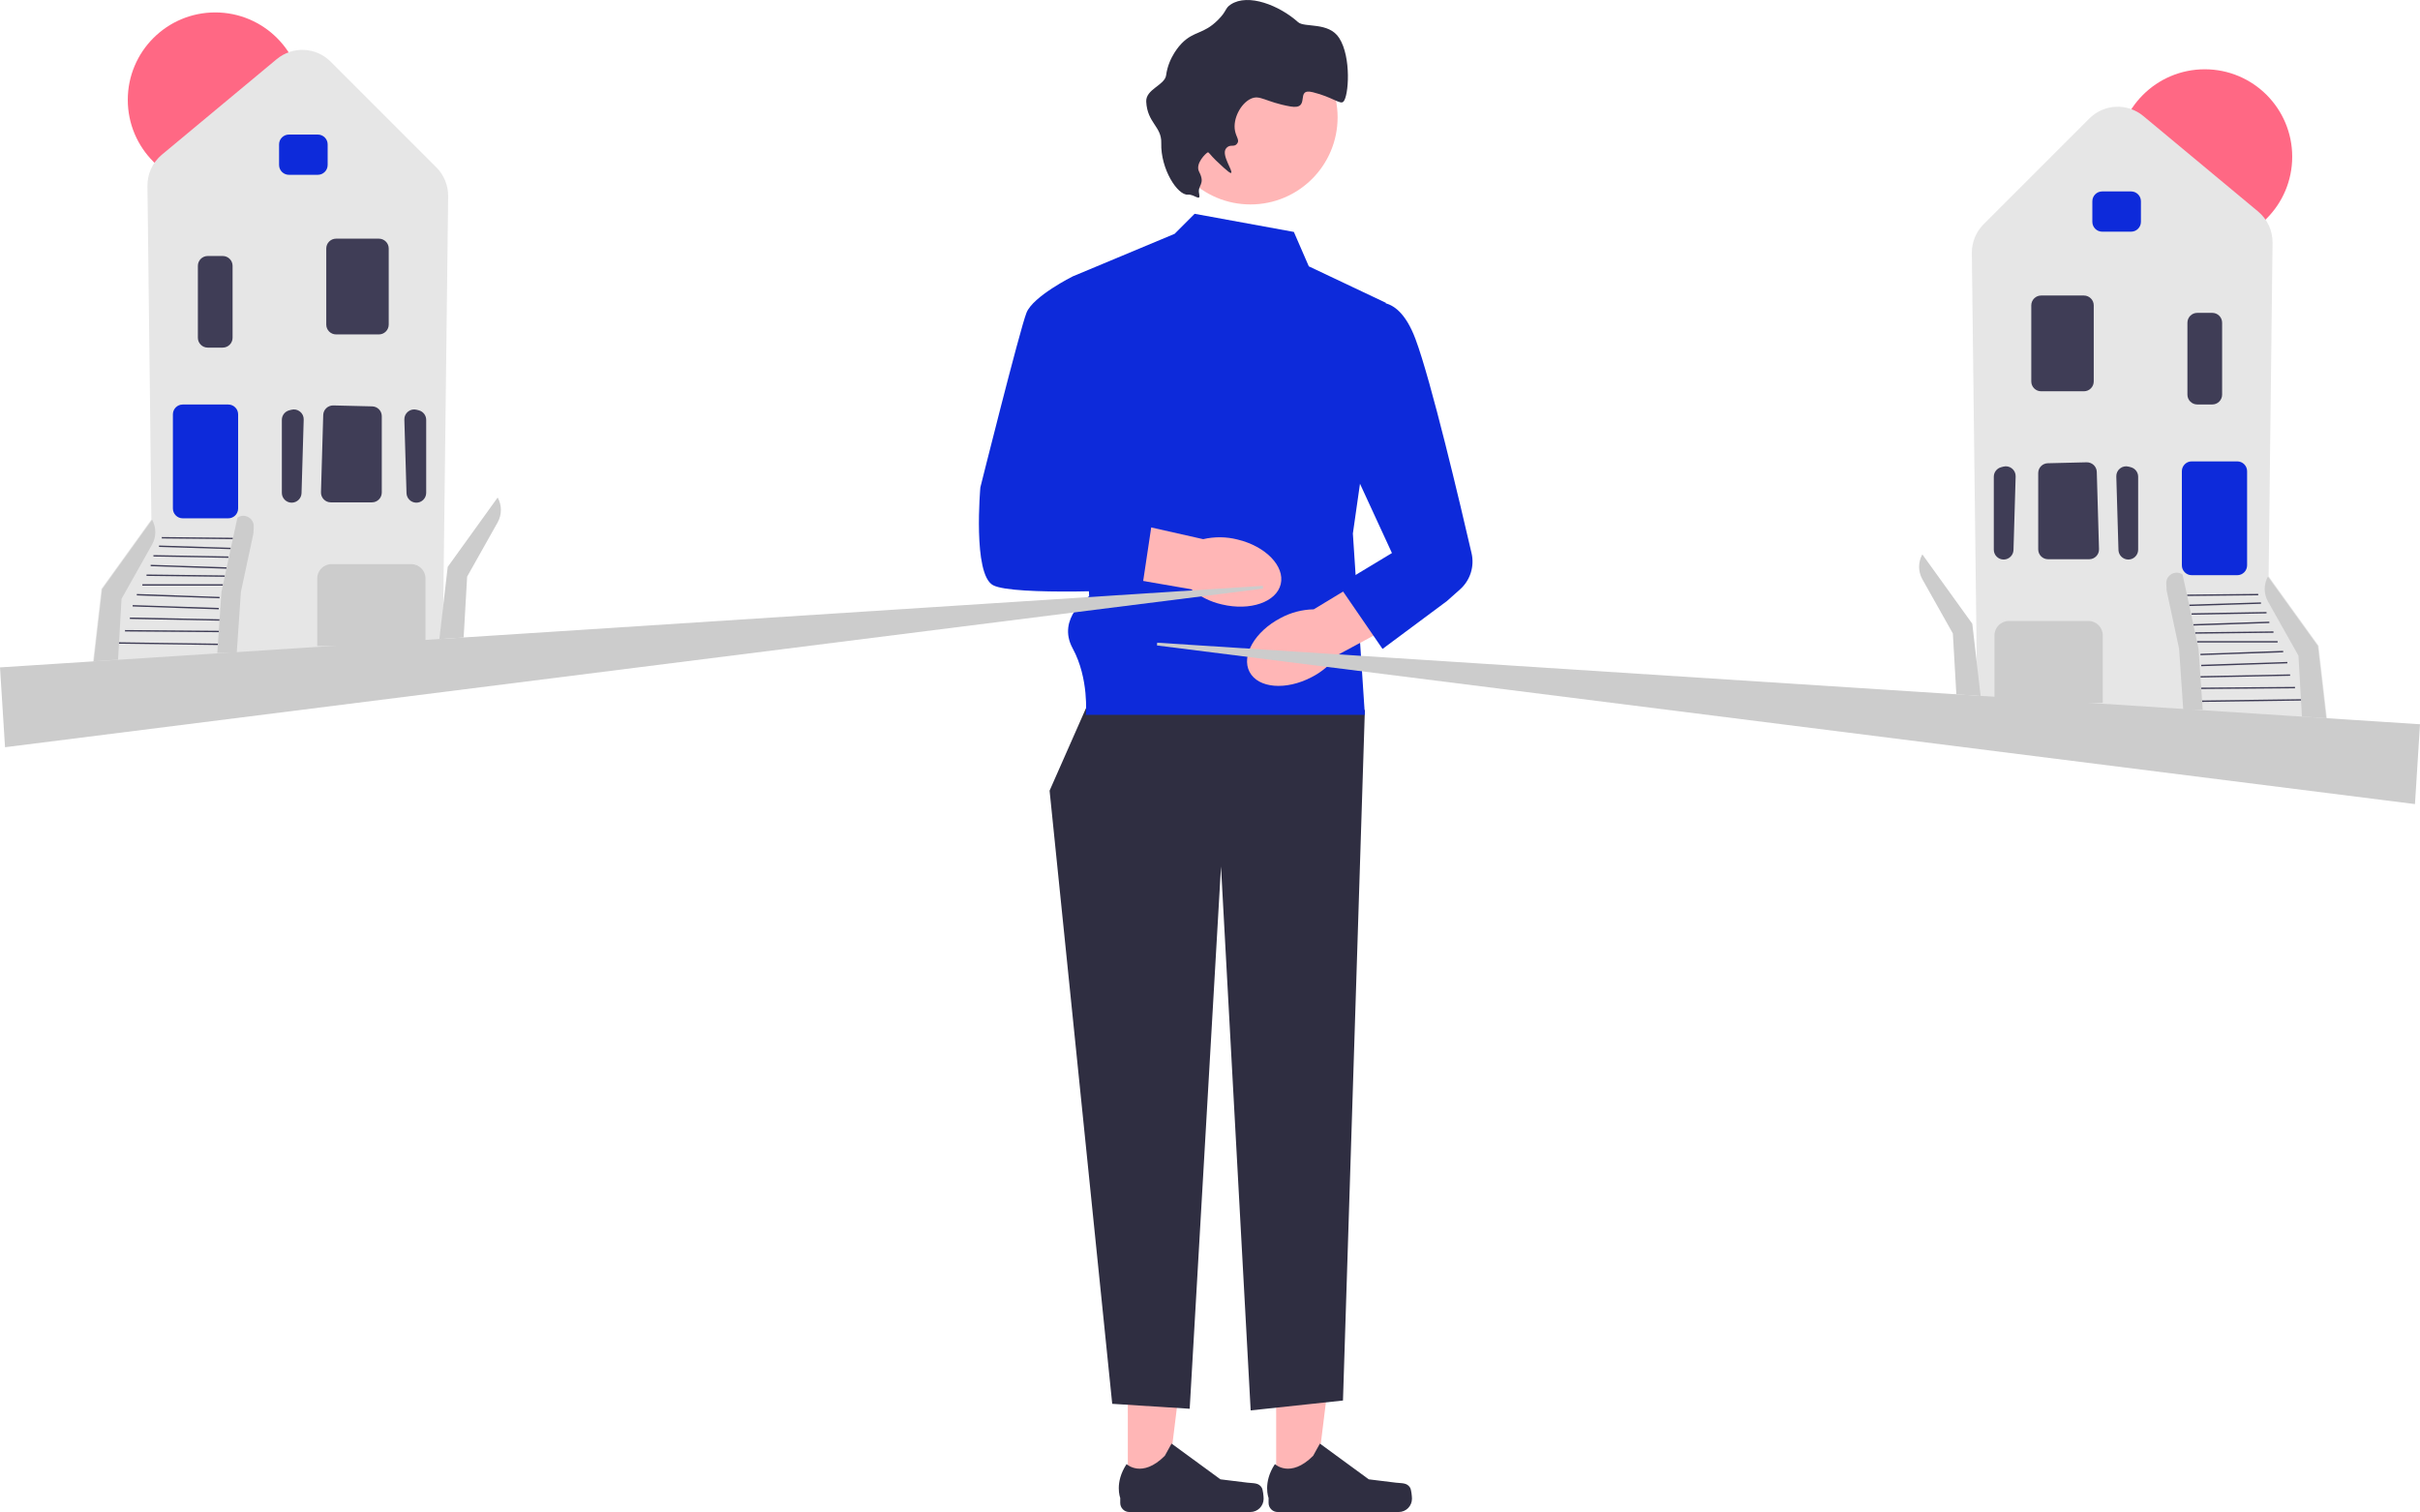 <svg xmlns="http://www.w3.org/2000/svg" width="734.116" height="458.679" viewBox="0 0 734.116 458.679" xmlns:xlink="http://www.w3.org/1999/xlink"><g><g><polygon points="387.13 451.571 398.989 451.57 404.631 405.827 387.128 405.828 387.13 451.571" fill="#ffb6b6"/><path d="M427.761,451.302h0c.369,.622,.564,2.629,.564,3.352h0c0,2.223-1.802,4.025-4.025,4.025h-36.726c-1.516,0-2.746-1.229-2.746-2.746v-1.529s-1.817-4.596,1.924-10.26c0,0,4.649,4.435,11.596-2.512l2.049-3.711,14.829,10.845,8.219,1.012c1.798,.221,3.392-.034,4.317,1.523h0Z" fill="#2f2e41"/></g><g><polygon points="342.13 451.571 353.989 451.57 359.631 405.827 342.128 405.828 342.13 451.571" fill="#ffb6b6"/><path d="M382.761,451.302h0c.369,.622,.564,2.629,.564,3.352h0c0,2.223-1.802,4.025-4.025,4.025h-36.726c-1.516,0-2.746-1.229-2.746-2.746v-1.529s-1.817-4.596,1.924-10.26c0,0,4.649,4.435,11.596-2.512l2.049-3.711,14.829,10.845,8.219,1.012c1.798,.221,3.392-.034,4.317,1.523h0Z" fill="#2f2e41"/></g><polygon points="333.396 205.856 318.396 239.856 337.396 425.856 360.896 427.356 370.396 262.856 379.396 427.856 407.396 424.856 414.038 215.395 333.396 205.856" fill="#2f2e41"/><path d="M392.495,70.356l-30.098-5.5-6.079,6.079-30.921,12.921,5,97s-10,6.661-5,15.831,4,20.169,4,20.169h84.642l-3.642-55,10-70-23.366-11.062-4.535-10.438h-0Z" fill="#0d2ada"/><path id="b-130" d="M370.679,183.364c8.551,2.041,16.535-.716,17.834-6.158,1.298-5.442-4.581-11.507-13.135-13.548-3.406-.862-6.969-.896-10.39-.099l-36.34-8.191-3.481,17.135,36.194,6.256c2.694,2.257,5.889,3.836,9.318,4.605l0,0Z" fill="#ffb6b6"/><path d="M331.396,88.856l-6-5s-12,6-14,11-14,53-14,53c0,0-2.354,26.306,3.823,29.653s45.177,1.347,45.177,1.347l3-20-16-6-2-64Z" fill="#0d2ada"/><circle cx="379.335" cy="35.584" r="26.433" fill="#ffb6b6"/><path d="M360.377,59.05c-3.167,.283-8.336-7.818-8.106-15.663,.148-5.047-4.234-6.039-4.559-12.548-.19-3.793,5.636-4.975,6.036-8.017,.725-5.512,4.281-9.22,4.725-9.671,3.832-3.892,6.537-2.627,11.043-7.137,2.713-2.716,2.018-3.46,3.845-4.664,5.274-3.476,14.749,.291,20.416,5.367,1.961,1.756,9.27-.163,12.463,4.796,3.762,5.843,2.888,17.759,1.275,19.332-.98,.955-3.218-1.379-9.284-2.877-5.616-1.387-.318,5.472-6.811,4.321-7.677-1.361-9.181-3.697-12.056-2.296-3.039,1.481-5.414,6.067-4.725,9.671,.342,1.789,1.334,2.786,.775,3.696-1.021,1.661-2.193,.032-3.502,1.699-1.523,1.938,2.262,6.912,1.549,7.392-.144,.097-.578,.084-4.664-3.845-1.631-1.569-2.11-2.532-2.429-2.385-.517,.239-3.903,3.394-2.61,5.886,2.012,3.877-.563,3.998,0,6.608,.581,2.693-1.369,.156-3.382,.336h0Z" fill="#2f2e41"/><path id="c-131" d="M388.476,187.479c-7.794,4.068-12.012,11.386-9.422,16.346s11.005,5.681,18.801,1.611c3.136-1.583,5.848-3.894,7.908-6.74l32.804-17.652-8.612-15.217-31.424,19.018c-3.514,.063-6.962,.967-10.054,2.636Z" fill="#ffb6b6"/><path d="M414.396,92.856s9-6,15,10c4.734,12.623,13.513,49.83,17.008,64.975,.928,4.02-.415,8.22-3.499,10.962l-4.009,3.564-19.5,14.5-13.295-19.347,16.148-9.736-18.415-39.949,10.563-34.969-0-0Z" fill="#0d2ada"/></g><g><circle cx="668.825" cy="47.544" r="26.525" fill="#ff6884"/><path d="M629.694,213.221l-29.916-1.907-1.613-134.521c-.039-3.265,1.263-6.462,3.572-8.771l32.049-32.049c4.486-4.486,11.548-4.81,16.426-.752l34.781,28.933c2.837,2.36,4.44,5.831,4.396,9.521l-1.195,101.167,15.117,20.995,.032,.044,2.561,22.198-76.21-4.858Z" fill="#e6e6e6"/><path d="M634.721,67.294v-6.238c0-1.647,1.34-2.986,2.986-2.986h8.764c1.647,0,2.986,1.34,2.986,2.986v6.238c0,1.647-1.339,2.986-2.986,2.986h-8.764c-1.647,0-2.986-1.34-2.986-2.986Z" fill="#0d2ada"/><path d="M616.196,115.713v-23.079c0-1.647,1.34-2.986,2.986-2.986h12.975c1.647,0,2.986,1.34,2.986,2.986v23.079c0,1.647-1.339,2.986-2.986,2.986h-12.975c-1.647,0-2.986-1.34-2.986-2.986Z" fill="#3f3d56"/><path d="M645.524,169.737c-1.568-.056-2.833-1.328-2.879-2.897l-.656-22.307c-.028-.952,.384-1.837,1.131-2.429,.747-.591,1.703-.789,2.623-.544l.656,.175c1.305,.348,2.217,1.534,2.217,2.885v22.132c0,.817-.324,1.581-.912,2.148-.562,.543-1.294,.838-2.071,.838-.036,0-.072-0-.109-.002Z" fill="#3f3d56"/><path d="M605.74,168.901c-.588-.568-.912-1.331-.912-2.148v-22.132c0-1.351,.912-2.537,2.217-2.885l.656-.175c.921-.244,1.877-.047,2.623,.544,.747,.591,1.159,1.476,1.131,2.429l-.656,22.307c-.046,1.569-1.311,2.841-2.879,2.897-.036,.001-.073,.002-.109,.002-.777,0-1.509-.295-2.071-.838Z" fill="#3f3d56"/><path d="M618.301,166.659v-23.146c0-1.634,1.28-2.945,2.913-2.985l11.792-.287c1.635-.023,3.01,1.26,3.058,2.899l.679,23.434c.023,.814-.276,1.583-.843,2.167-.567,.584-1.328,.905-2.142,.905h-12.472c-1.647,0-2.986-1.34-2.986-2.986Z" fill="#3f3d56"/><path d="M688.002,182.475l9.243,16.432,1.061,18.479,7.36,.467-2.526-21.894-15.157-21.052h0c-1.308,2.355-1.301,5.22,.02,7.567Z" fill="#ccc"/><rect x="668.014" y="212.302" width="30.001" height=".421" transform="translate(-2.841 9.357) rotate(-.783)" fill="#3f3d56"/><rect x="667.749" y="208.492" width="28.444" height=".421" transform="translate(-1.61 5.334) rotate(-.448)" fill="#3f3d56"/><rect x="667.509" y="204.849" width="27.212" height=".421" transform="translate(-3.874 13.34) rotate(-1.119)" fill="#3f3d56"/><rect x="667.742" y="201.241" width="26.142" height=".421" transform="translate(-6.31 22.704) rotate(-1.902)" fill="#3f3d56"/><rect x="667.503" y="197.886" width="25.119" height=".421" transform="translate(-6.54 24.016) rotate(-2.013)" fill="#3f3d56"/><rect x="666.479" y="194.486" width="24.45" height=".421" fill="#3f3d56"/><rect x="665.904" y="191.671" width="23.763" height=".421" transform="translate(-2.202 7.955) rotate(-.671)" fill="#3f3d56"/><rect x="665.372" y="188.969" width="23.037" height=".421" transform="translate(-5.905 22.567) rotate(-1.902)" fill="#3f3d56"/><rect x="664.823" y="185.855" width="22.74" height=".421" transform="translate(-3.166 11.913) rotate(-1.007)" fill="#3f3d56"/><rect x="664.101" y="183.079" width="21.781" height=".421" transform="translate(-5.396 21.173) rotate(-1.79)" fill="#3f3d56"/><rect x="663.456" y="180.276" width="21.579" height=".421" transform="translate(-1.73 6.593) rotate(-.56)" fill="#3f3d56"/><path d="M661.878,171.501v-28.553c0-1.647,1.34-2.986,2.986-2.986h13.817c1.647,0,2.986,1.34,2.986,2.986v28.553c0,1.646-1.339,2.986-2.986,2.986h-13.817c-1.647,0-2.986-1.34-2.986-2.986Z" fill="#0d2ada"/><path d="M629.694,213.221l-24.458-1.558-.197-.013v-18.928c0-2.394,1.947-4.342,4.341-4.342h24.158c2.394,0,4.341,1.948,4.341,4.342v20.5h-.211l-7.975-0Z" fill="#ccc"/><path d="M663.562,119.713v-21.816c0-1.647,1.34-2.986,2.986-2.986h4.554c1.647,0,2.986,1.34,2.986,2.986v21.816c0,1.646-1.339,2.986-2.986,2.986h-4.554c-1.647,0-2.986-1.34-2.986-2.986Z" fill="#3f3d56"/><path d="M668.194,215.327l-1.263-18.526-3.789-17.683-1.053-4.842h0c-2.163-1.471-5.076,.165-4.945,2.778l.103,2.064,3.789,17.683,1.263,18.526" fill="#ccc"/><path d="M583.165,175.738l9.243,16.432,1.061,18.479,7.36,.467-2.526-21.894-15.157-21.052h0c-1.308,2.355-1.301,5.22,.02,7.567Z" fill="#ccc"/><polygon points="350.97 195.805 351.025 194.965 734.116 219.705 732.589 243.926 350.97 195.805" fill="#ccc"/></g><g><circle cx="65.29" cy="30.294" r="26.525" fill="#ff6884"/><path d="M28.212,200.829l2.561-22.198,.032-.044,15.117-20.995-1.195-101.167c-.044-3.691,1.559-7.161,4.396-9.521l34.781-28.933c4.878-4.058,11.939-3.734,16.426,.752l32.049,32.049c2.309,2.309,3.611,5.506,3.572,8.771l-1.613,134.521-29.916,1.907-76.21,4.858Z" fill="#e6e6e6"/><path d="M96.408,53.03h-8.764c-1.647,0-2.986-1.34-2.986-2.986v-6.238c0-1.647,1.339-2.986,2.986-2.986h8.764c1.647,0,2.986,1.34,2.986,2.986v6.238c0,1.647-1.34,2.986-2.986,2.986Z" fill="#0d2ada"/><path d="M114.934,101.449h-12.975c-1.647,0-2.986-1.34-2.986-2.986v-23.079c0-1.647,1.339-2.986,2.986-2.986h12.975c1.647,0,2.986,1.34,2.986,2.986v23.079c0,1.647-1.34,2.986-2.986,2.986Z" fill="#3f3d56"/><path d="M88.483,152.488c-.777,0-1.509-.295-2.071-.838-.588-.568-.912-1.331-.912-2.148v-22.132c0-1.351,.912-2.537,2.217-2.885l.656-.175c.921-.244,1.877-.047,2.623,.544,.747,.592,1.159,1.476,1.131,2.429l-.656,22.307c-.046,1.569-1.311,2.841-2.879,2.897-.036,.001-.073,.002-.109,.002Z" fill="#3f3d56"/><path d="M126.305,152.488c-.036,0-.072-0-.109-.002-1.568-.056-2.833-1.328-2.879-2.897l-.656-22.307c-.028-.952,.384-1.837,1.131-2.429,.746-.591,1.702-.789,2.623-.544l.656,.175c1.305,.348,2.217,1.534,2.217,2.885v22.132c0,.817-.324,1.581-.912,2.148-.562,.542-1.294,.838-2.071,.838Z" fill="#3f3d56"/><path d="M112.829,152.395h-12.472c-.814,0-1.575-.322-2.142-.905-.567-.584-.867-1.354-.843-2.167l.679-23.434c.048-1.639,1.423-2.921,3.058-2.899l11.792,.287c1.634,.04,2.913,1.352,2.913,2.985v23.146c0,1.646-1.34,2.986-2.986,2.986Z" fill="#3f3d56"/><path d="M46.133,157.657h0l-15.157,21.052-2.526,21.894,7.36-.467,1.061-18.479,9.243-16.432c1.321-2.348,1.328-5.213,.02-7.567Z" fill="#ccc"/><rect x="50.891" y="180.262" width=".421" height="30.001" transform="translate(-144.841 243.69) rotate(-89.217)" fill="#3f3d56"/><rect x="51.934" y="177.231" width=".421" height="28.444" transform="translate(-139.709 242.1) rotate(-89.552)" fill="#3f3d56"/><rect x="52.79" y="174.204" width=".421" height="27.212" transform="translate(-135.809 237.133) rotate(-88.881)" fill="#3f3d56"/><rect x="53.092" y="171.131" width=".421" height="26.142" transform="translate(-132.567 231.362) rotate(-88.098)" fill="#3f3d56"/><rect x="53.842" y="168.288" width=".421" height="25.119" transform="translate(-128.581 228.512) rotate(-87.987)" fill="#3f3d56"/><rect x="43.186" y="177.236" width="24.45" height=".421" fill="#3f3d56"/><rect x="56.12" y="162.749" width=".421" height="23.763" transform="translate(-118.949 228.911) rotate(-89.329)" fill="#3f3d56"/><rect x="57.014" y="160.411" width=".421" height="23.037" transform="translate(-116.509 223.417) rotate(-88.098)" fill="#3f3d56"/><rect x="57.712" y="157.445" width=".421" height="22.74" transform="translate(-111.885 223.761) rotate(-88.993)" fill="#3f3d56"/><rect x="58.913" y="155.149" width=".421" height="21.781" transform="translate(-108.681 219.948) rotate(-88.21)" fill="#3f3d56"/><rect x="59.659" y="152.447" width=".421" height="21.579" transform="translate(-103.944 221.509) rotate(-89.44)" fill="#3f3d56"/><path d="M69.251,157.236h-13.817c-1.647,0-2.986-1.34-2.986-2.986v-28.553c0-1.647,1.339-2.986,2.986-2.986h13.817c1.647,0,2.986,1.34,2.986,2.986v28.553c0,1.646-1.34,2.986-2.986,2.986Z" fill="#0d2ada"/><path d="M96.447,195.972h-.211v-20.5c0-2.394,1.947-4.342,4.341-4.342h24.158c2.394,0,4.341,1.948,4.341,4.342v18.928l-.197,.013-24.458,1.558-7.975,0Z" fill="#ccc"/><path d="M67.567,105.449h-4.554c-1.647,0-2.986-1.34-2.986-2.986v-21.816c0-1.647,1.339-2.986,2.986-2.986h4.554c1.647,0,2.986,1.34,2.986,2.986v21.816c0,1.646-1.34,2.986-2.986,2.986Z" fill="#3f3d56"/><path d="M71.816,198.077l1.263-18.526,3.789-17.683,.103-2.064c.131-2.612-2.782-4.249-4.945-2.778h0l-1.053,4.842-3.789,17.683-1.263,18.526" fill="#ccc"/><path d="M150.971,150.921h0l-15.157,21.052-2.526,21.894,7.36-.467,1.061-18.479,9.243-16.432c1.321-2.348,1.328-5.213,.02-7.567Z" fill="#ccc"/><polygon points="1.527 226.676 0 202.455 383.091 177.715 383.145 178.555 1.527 226.676" fill="#ccc"/></g></svg>